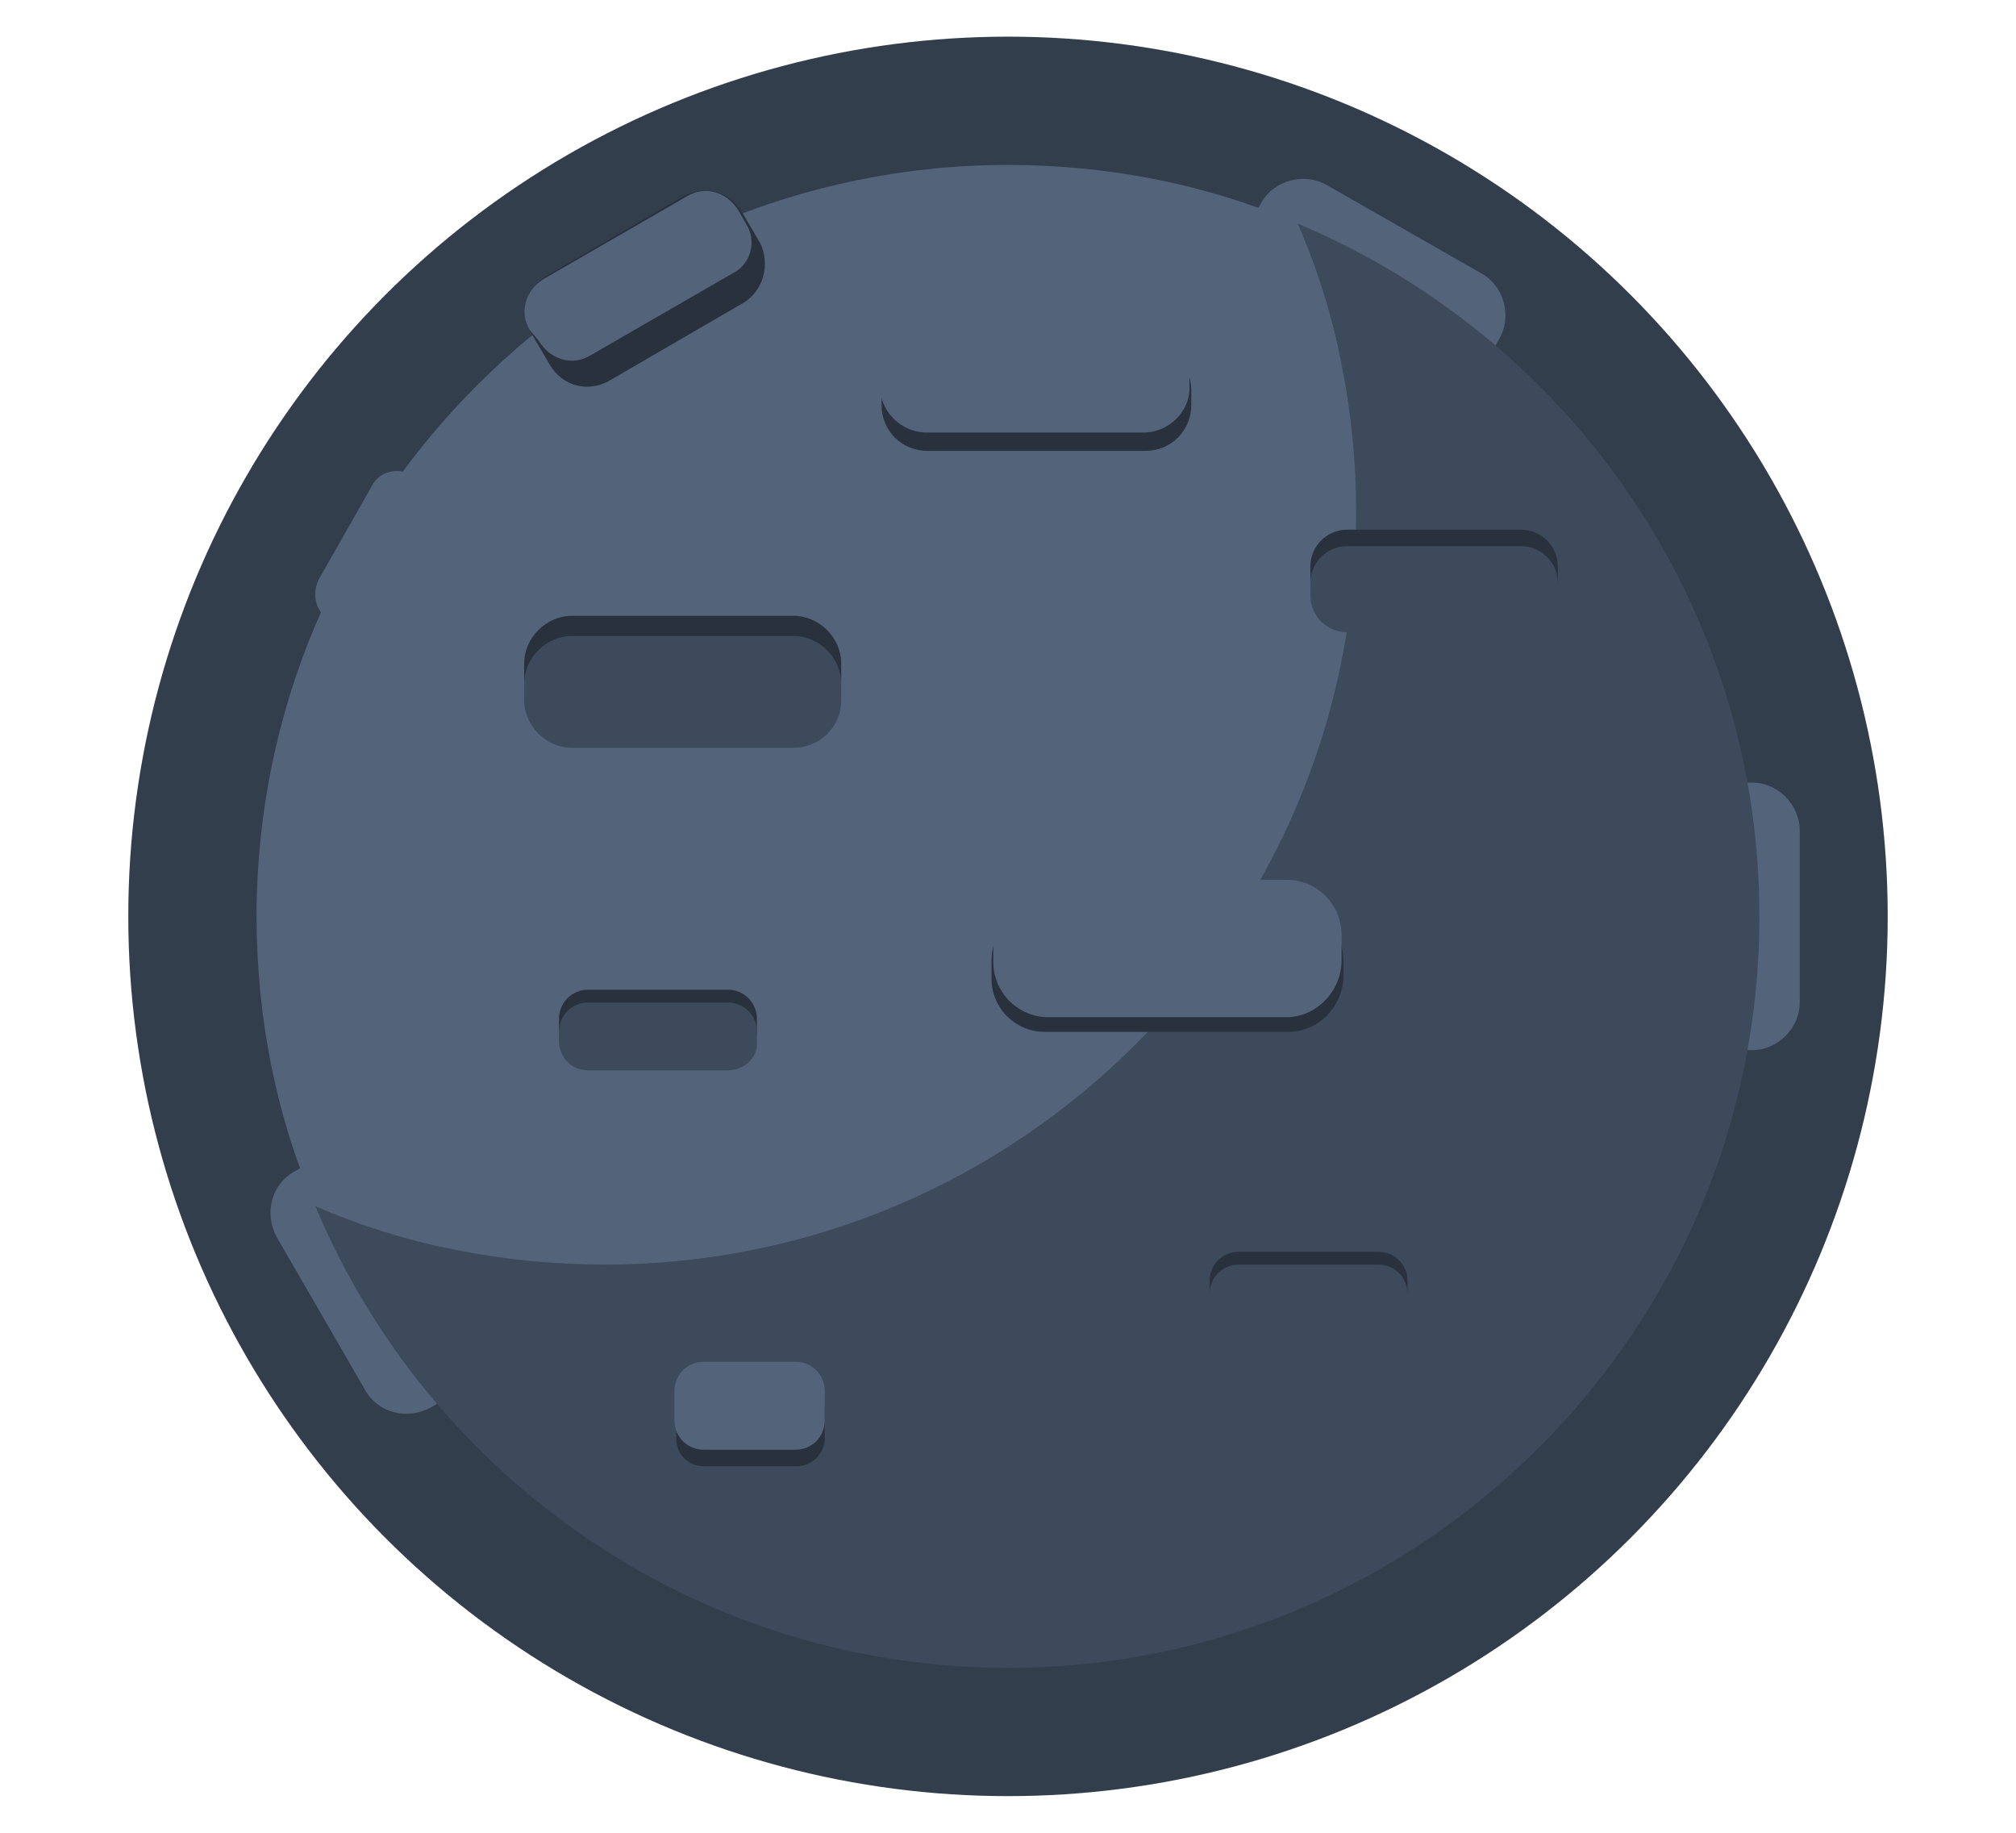 <?xml version="1.0" encoding="utf-8"?>
<!-- Generator: Adobe Illustrator 18.1.1, SVG Export Plug-In . SVG Version: 6.00 Build 0)  -->
<!DOCTYPE svg PUBLIC "-//W3C//DTD SVG 1.1//EN" "http://www.w3.org/Graphics/SVG/1.1/DTD/svg11.dtd">
<svg version="1.1" id="planet" xmlns="http://www.w3.org/2000/svg" xmlns:xlink="http://www.w3.org/1999/xlink" x="0px" y="0px"
	 viewBox="0 0 110 100" enable-background="new 0 0 110 100" xml:space="preserve">
<circle id="planet-glow" fill="#333E4D" cx="55" cy="50" r="48"/>
<g id="crater-back">
	<path id="crater-back4" fill="#52637A" d="M24.2,28.8l-2.9,5.1c-0.4,0.8-1.4,1-2.2,0.6l-1.1-0.7c-0.8-0.4-1-1.4-0.6-2.2l2.9-5.1
		c0.4-0.8,1.4-1,2.2-0.6l1.1,0.7C24.4,27.1,24.6,28.1,24.2,28.8z"/>
	<path id="crater-back3" fill="#52637A" d="M21.6,63.8l4.8,8.3c0.7,1.3,0.3,2.9-1,3.6l-1.9,1.1c-1.3,0.7-2.9,0.3-3.6-1l-4.8-8.3
		c-0.7-1.3-0.3-2.9,1-3.6l1.9-1.1C19.2,62.1,20.8,62.5,21.6,63.8z"/>
	<path id="crater-back2" fill="#52637A" d="M90.9,54.7v-9.4c0-1.4,1.2-2.6,2.6-2.6h2.1c1.4,0,2.6,1.2,2.6,2.6v9.4
		c0,1.4-1.2,2.6-2.6,2.6h-2.1C92.1,57.3,90.9,56.1,90.9,54.7z"/>
	<path id="crater-back1" fill="#52637A" d="M77.1,21.4l-8.4-4.8c-1.3-0.7-1.7-2.4-1-3.6l1.1-1.9c0.7-1.3,2.4-1.7,3.6-1l8.4,4.8
		c1.3,0.7,1.7,2.4,1,3.6l-1.1,1.9C80,21.7,78.3,22.1,77.1,21.4z"/>
</g>
<g id="planet_2_">
	<path id="planet-shadow" fill="#3D4A5C" d="M70.8,12.2C72.9,17,74,22.4,74,28c0,22.6-18.4,41-41,41c-5.6,0-11-1.1-15.8-3.2
		C23.4,80.6,38,91,55,91c22.6,0,41-18.4,41-41C96,33,85.6,18.4,70.8,12.2z"/>
	<path id="planet-light" fill="#52637A" d="M74,28c0-5.6-1.1-11-3.2-15.8C66,10.1,60.6,9,55,9C32.4,9,14,27.4,14,50
		c0,5.6,1.1,11,3.2,15.8C22,67.9,27.4,69,33,69C55.6,69,74,50.6,74,28z"/>
</g>
<g id="crater-down">
	<g id="crater-down4">
		<path id="down4-shadow" fill="#29313D" d="M75.2,72h-7.6c-0.9,0-1.6-0.7-1.6-1.6v-0.5c0-0.9,0.7-1.6,1.6-1.6h7.6
			c0.9,0,1.6,0.7,1.6,1.6v0.5C76.8,71.3,76.1,72,75.2,72z"/>
		<path id="down4-surface" fill="#3D4A5C" d="M75.2,72.7h-7.6c-0.9,0-1.6-0.7-1.6-1.6v-0.5c0-0.9,0.7-1.6,1.6-1.6h7.6
			c0.9,0,1.6,0.7,1.6,1.6v0.5C76.8,72,76.1,72.7,75.2,72.7z"/>
	</g>
	<g id="crater-down3">
		<path id="down3-shadow" fill="#29313D" d="M39.7,57.7h-7.6c-0.9,0-1.6-0.7-1.6-1.6v-0.5c0-0.9,0.7-1.6,1.6-1.6h7.6
			c0.9,0,1.6,0.7,1.6,1.6V56C41.4,56.9,40.6,57.7,39.7,57.7z"/>
		<path id="down3-surface" fill="#3D4A5C" d="M39.7,58.4h-7.6c-0.9,0-1.6-0.7-1.6-1.6v-0.5c0-0.9,0.7-1.6,1.6-1.6h7.6
			c0.9,0,1.6,0.7,1.6,1.6v0.5C41.4,57.7,40.6,58.4,39.7,58.4z"/>
	</g>
	<g id="crater-down2">
		<path id="down2-shadow" fill="#29313D" d="M43.3,39.7H31.2c-1.4,0-2.6-1.2-2.6-2.6v-0.9c0-1.4,1.2-2.6,2.6-2.6h12.1
			c1.4,0,2.6,1.2,2.6,2.6v0.9C45.9,38.5,44.7,39.7,43.3,39.7z"/>
		<path id="down2-surface" fill="#3D4A5C" d="M43.3,40.8H31.2c-1.4,0-2.6-1.2-2.6-2.6v-0.9c0-1.4,1.2-2.6,2.6-2.6h12.1
			c1.4,0,2.6,1.2,2.6,2.6v0.9C45.9,39.7,44.7,40.8,43.3,40.8z"/>
	</g>
	<g id="crater-down1">
		<path id="down1-shadow" fill="#29313D" d="M83,33.6h-9.5c-1.1,0-2-0.9-2-2v-0.7c0-1.1,0.9-2,2-2H83c1.1,0,2,0.9,2,2v0.7
			C85,32.7,84.1,33.6,83,33.6z"/>
		<path id="down1-surface" fill="#3D4A5C" d="M83,34.5h-9.5c-1.1,0-2-0.9-2-2v-0.7c0-1.1,0.9-2,2-2H83c1.1,0,2,0.9,2,2v0.7
			C85,33.6,84.1,34.5,83,34.5z"/>
	</g>
</g>
<g id="crater-up">
	<g id="crater-up4">
		<path id="up4-shadow" fill="#29313D" d="M43.5,80h-5.1c-0.9,0-1.5-0.7-1.5-1.5V77c0-0.9,0.7-1.5,1.5-1.5h5.1
			c0.9,0,1.5,0.7,1.5,1.5v1.5C45,79.3,44.3,80,43.5,80z"/>
		<path id="up4-surface" fill="#52637A" d="M43.4,79.1h-5c-0.9,0-1.6-0.7-1.6-1.6v-1.6c0-0.9,0.7-1.6,1.6-1.6h5
			c0.9,0,1.6,0.7,1.6,1.6v1.6C45,78.4,44.3,79.1,43.4,79.1z"/>
	</g>
	<g id="crater-up3">
		<path id="up3-shadow" fill="#29313D" d="M70.3,56.3H57c-1.6,0-2.9-1.3-2.9-2.9v-1c0-1.6,1.3-2.9,2.9-2.9h13.4
			c1.6,0,2.9,1.3,2.9,2.9v1C73.2,55,71.9,56.3,70.3,56.3z"/>
		<path id="up3-surface" fill="#52637A" d="M70.2,55.5h-13c-1.7,0-3-1.4-3-3V51c0-1.7,1.4-3,3-3h13c1.7,0,3,1.4,3,3v1.4
			C73.2,54.1,71.8,55.5,70.2,55.5z"/>
	</g>
	<g id="crater-up2">
		<path id="up2-shadow" fill="#29313D" d="M62.5,24.6H50.6c-1.4,0-2.5-1.1-2.5-2.5v-0.8c0-1.4,1.1-2.5,2.5-2.5h11.9
			c1.4,0,2.5,1.1,2.5,2.5v0.8C65,23.5,63.9,24.6,62.5,24.6z"/>
		<path id="up2-surface" fill="#52637A" d="M62.4,23.6H50.6c-1.5,0-2.6-1.2-2.6-2.6v-1.1c0-1.5,1.2-2.6,2.6-2.6h11.7
			c1.5,0,2.6,1.2,2.6,2.6V21C65,22.4,63.8,23.6,62.4,23.6z"/>
	</g>
	<g id="crater-up1">
		<path id="up1-shadow" fill="#29313D" d="M40.6,16.5l-7.4,4.3c-1.1,0.6-2.5,0.3-3.2-0.9l-1-1.7c-0.6-1.1-0.3-2.5,0.9-3.2l7.4-4.3
			c1.1-0.6,2.5-0.3,3.2,0.9l1,1.7C42,14.4,41.7,15.8,40.6,16.5z"/>
		<path id="up1-surface" fill="#52637A" d="M40,14.9l-7.8,4.5c-1,0.6-2.2,0.2-2.8-0.8L28.9,18c-0.6-1-0.2-2.2,0.8-2.8l7.8-4.5
			c1-0.6,2.2-0.2,2.8,0.8l0.4,0.7C41.3,13.1,41,14.4,40,14.9z"/>
	</g>
</g>
</svg>

